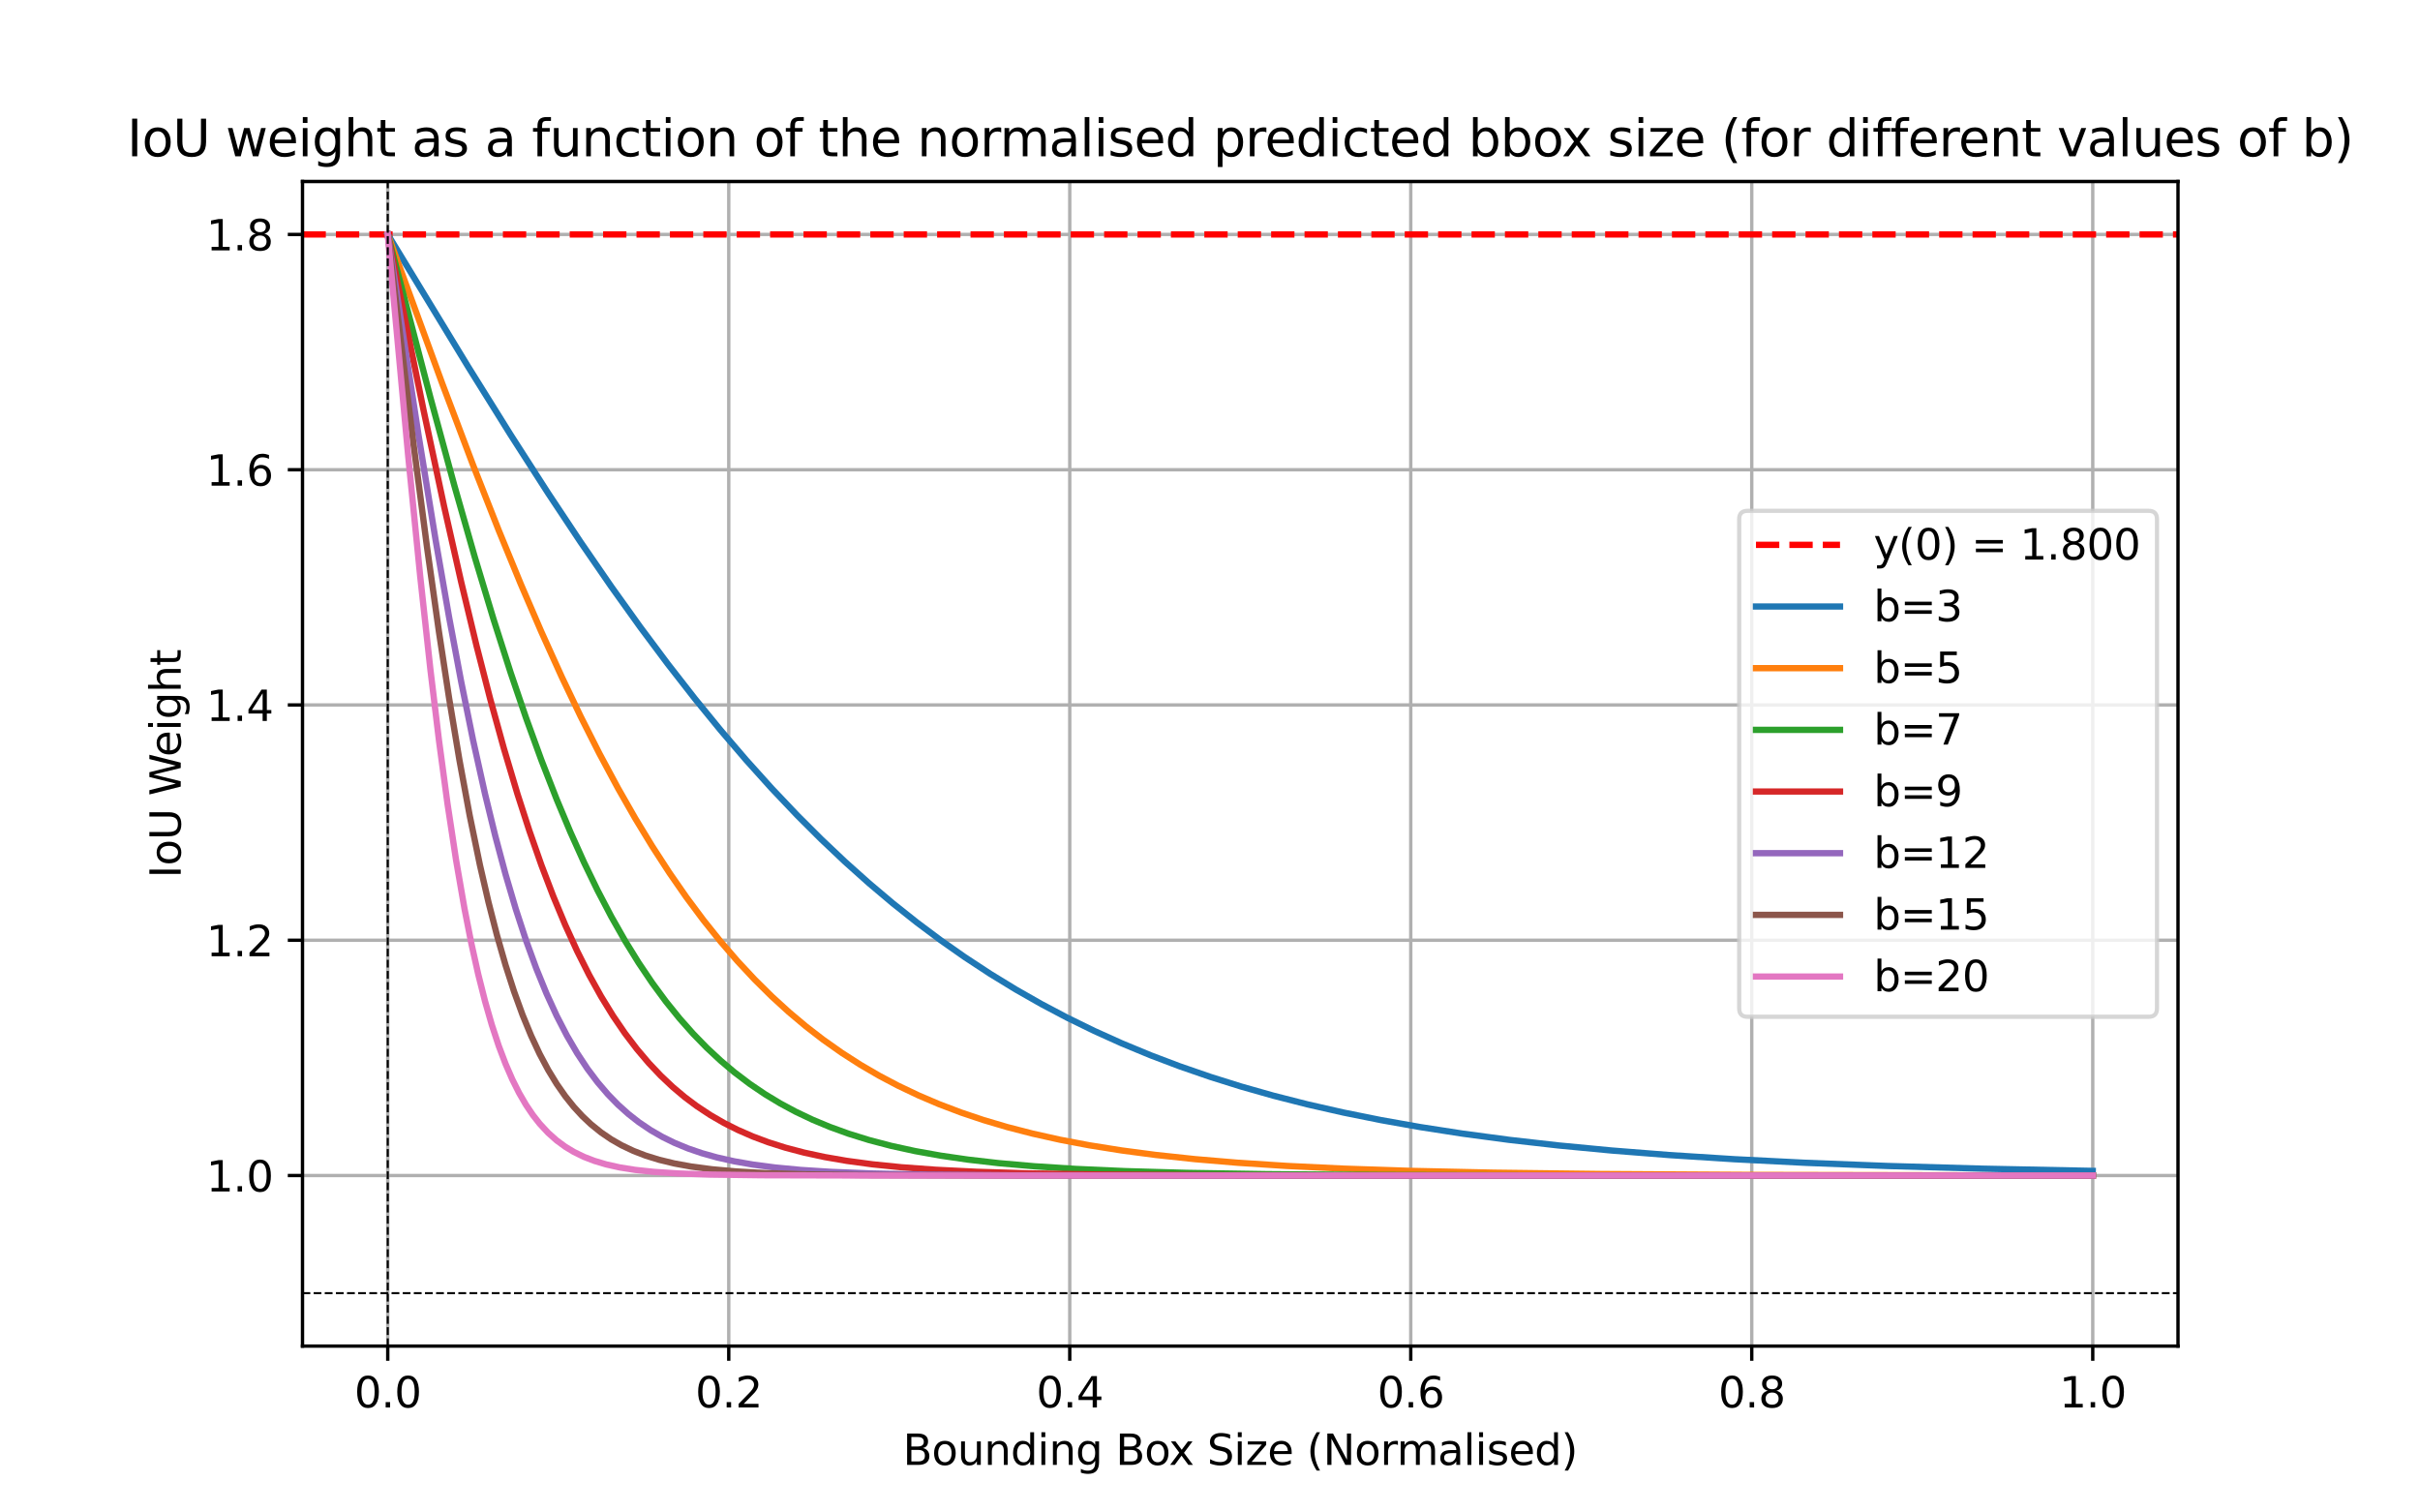 <?xml version="1.0" encoding="utf-8" standalone="no"?>
<!DOCTYPE svg PUBLIC "-//W3C//DTD SVG 1.1//EN"
  "http://www.w3.org/Graphics/SVG/1.1/DTD/svg11.dtd">
<svg xmlns:xlink="http://www.w3.org/1999/xlink" width="576pt" height="360pt" viewBox="0 0 576 360" xmlns="http://www.w3.org/2000/svg" version="1.1">
 <defs>
  <style type="text/css">*{stroke-linejoin: round; stroke-linecap: butt}</style>
 </defs>
 <g id="figure_1">
  <g id="patch_1">
   <path d="M 0 360 
L 576 360 
L 576 0 
L 0 0 
z
" style="fill: #ffffff"/>
  </g>
  <g id="axes_1">
   <g id="patch_2">
    <path d="M 72 320.4 
L 518.4 320.4 
L 518.4 43.2 
L 72 43.2 
z
" style="fill: #ffffff"/>
   </g>
   <g id="matplotlib.axis_1">
    <g id="xtick_1">
     <g id="line2d_1">
      <path d="M 92.291 320.4 
L 92.291 43.2 
" clip-path="url(#pe2ff7d3af3)" style="fill: none; stroke: #b0b0b0; stroke-width: 0.8; stroke-linecap: square"/>
     </g>
     <g id="line2d_2">
      <defs>
       <path id="m0382edce4b" d="M 0 0 
L 0 3.5 
" style="stroke: #000000; stroke-width: 0.8"/>
      </defs>
      <g>
       <use xlink:href="#m0382edce4b" x="92.291" y="320.4" style="stroke: #000000; stroke-width: 0.8"/>
      </g>
     </g>
     <g id="text_1">
      <!-- 0.0 -->
      <g transform="translate(84.339 334.998) scale(0.1 -0.1)">
       <defs>
        <path id="DejaVuSans-30" d="M 2034 4250 
Q 1547 4250 1301 3770 
Q 1056 3291 1056 2328 
Q 1056 1369 1301 889 
Q 1547 409 2034 409 
Q 2525 409 2770 889 
Q 3016 1369 3016 2328 
Q 3016 3291 2770 3770 
Q 2525 4250 2034 4250 
z
M 2034 4750 
Q 2819 4750 3233 4129 
Q 3647 3509 3647 2328 
Q 3647 1150 3233 529 
Q 2819 -91 2034 -91 
Q 1250 -91 836 529 
Q 422 1150 422 2328 
Q 422 3509 836 4129 
Q 1250 4750 2034 4750 
z
" transform="scale(0.016)"/>
        <path id="DejaVuSans-2e" d="M 684 794 
L 1344 794 
L 1344 0 
L 684 0 
L 684 794 
z
" transform="scale(0.016)"/>
       </defs>
       <use xlink:href="#DejaVuSans-30"/>
       <use xlink:href="#DejaVuSans-2e" transform="translate(63.623 0)"/>
       <use xlink:href="#DejaVuSans-30" transform="translate(95.41 0)"/>
      </g>
     </g>
    </g>
    <g id="xtick_2">
     <g id="line2d_3">
      <path d="M 173.455 320.4 
L 173.455 43.2 
" clip-path="url(#pe2ff7d3af3)" style="fill: none; stroke: #b0b0b0; stroke-width: 0.8; stroke-linecap: square"/>
     </g>
     <g id="line2d_4">
      <g>
       <use xlink:href="#m0382edce4b" x="173.455" y="320.4" style="stroke: #000000; stroke-width: 0.8"/>
      </g>
     </g>
     <g id="text_2">
      <!-- 0.2 -->
      <g transform="translate(165.503 334.998) scale(0.1 -0.1)">
       <defs>
        <path id="DejaVuSans-32" d="M 1228 531 
L 3431 531 
L 3431 0 
L 469 0 
L 469 531 
Q 828 903 1448 1529 
Q 2069 2156 2228 2338 
Q 2531 2678 2651 2914 
Q 2772 3150 2772 3378 
Q 2772 3750 2511 3984 
Q 2250 4219 1831 4219 
Q 1534 4219 1204 4116 
Q 875 4013 500 3803 
L 500 4441 
Q 881 4594 1212 4672 
Q 1544 4750 1819 4750 
Q 2544 4750 2975 4387 
Q 3406 4025 3406 3419 
Q 3406 3131 3298 2873 
Q 3191 2616 2906 2266 
Q 2828 2175 2409 1742 
Q 1991 1309 1228 531 
z
" transform="scale(0.016)"/>
       </defs>
       <use xlink:href="#DejaVuSans-30"/>
       <use xlink:href="#DejaVuSans-2e" transform="translate(63.623 0)"/>
       <use xlink:href="#DejaVuSans-32" transform="translate(95.41 0)"/>
      </g>
     </g>
    </g>
    <g id="xtick_3">
     <g id="line2d_5">
      <path d="M 254.618 320.4 
L 254.618 43.2 
" clip-path="url(#pe2ff7d3af3)" style="fill: none; stroke: #b0b0b0; stroke-width: 0.8; stroke-linecap: square"/>
     </g>
     <g id="line2d_6">
      <g>
       <use xlink:href="#m0382edce4b" x="254.618" y="320.4" style="stroke: #000000; stroke-width: 0.8"/>
      </g>
     </g>
     <g id="text_3">
      <!-- 0.4 -->
      <g transform="translate(246.667 334.998) scale(0.1 -0.1)">
       <defs>
        <path id="DejaVuSans-34" d="M 2419 4116 
L 825 1625 
L 2419 1625 
L 2419 4116 
z
M 2253 4666 
L 3047 4666 
L 3047 1625 
L 3713 1625 
L 3713 1100 
L 3047 1100 
L 3047 0 
L 2419 0 
L 2419 1100 
L 313 1100 
L 313 1709 
L 2253 4666 
z
" transform="scale(0.016)"/>
       </defs>
       <use xlink:href="#DejaVuSans-30"/>
       <use xlink:href="#DejaVuSans-2e" transform="translate(63.623 0)"/>
       <use xlink:href="#DejaVuSans-34" transform="translate(95.41 0)"/>
      </g>
     </g>
    </g>
    <g id="xtick_4">
     <g id="line2d_7">
      <path d="M 335.782 320.4 
L 335.782 43.2 
" clip-path="url(#pe2ff7d3af3)" style="fill: none; stroke: #b0b0b0; stroke-width: 0.8; stroke-linecap: square"/>
     </g>
     <g id="line2d_8">
      <g>
       <use xlink:href="#m0382edce4b" x="335.782" y="320.4" style="stroke: #000000; stroke-width: 0.8"/>
      </g>
     </g>
     <g id="text_4">
      <!-- 0.6 -->
      <g transform="translate(327.83 334.998) scale(0.1 -0.1)">
       <defs>
        <path id="DejaVuSans-36" d="M 2113 2584 
Q 1688 2584 1439 2293 
Q 1191 2003 1191 1497 
Q 1191 994 1439 701 
Q 1688 409 2113 409 
Q 2538 409 2786 701 
Q 3034 994 3034 1497 
Q 3034 2003 2786 2293 
Q 2538 2584 2113 2584 
z
M 3366 4563 
L 3366 3988 
Q 3128 4100 2886 4159 
Q 2644 4219 2406 4219 
Q 1781 4219 1451 3797 
Q 1122 3375 1075 2522 
Q 1259 2794 1537 2939 
Q 1816 3084 2150 3084 
Q 2853 3084 3261 2657 
Q 3669 2231 3669 1497 
Q 3669 778 3244 343 
Q 2819 -91 2113 -91 
Q 1303 -91 875 529 
Q 447 1150 447 2328 
Q 447 3434 972 4092 
Q 1497 4750 2381 4750 
Q 2619 4750 2861 4703 
Q 3103 4656 3366 4563 
z
" transform="scale(0.016)"/>
       </defs>
       <use xlink:href="#DejaVuSans-30"/>
       <use xlink:href="#DejaVuSans-2e" transform="translate(63.623 0)"/>
       <use xlink:href="#DejaVuSans-36" transform="translate(95.41 0)"/>
      </g>
     </g>
    </g>
    <g id="xtick_5">
     <g id="line2d_9">
      <path d="M 416.945 320.4 
L 416.945 43.2 
" clip-path="url(#pe2ff7d3af3)" style="fill: none; stroke: #b0b0b0; stroke-width: 0.8; stroke-linecap: square"/>
     </g>
     <g id="line2d_10">
      <g>
       <use xlink:href="#m0382edce4b" x="416.945" y="320.4" style="stroke: #000000; stroke-width: 0.8"/>
      </g>
     </g>
     <g id="text_5">
      <!-- 0.8 -->
      <g transform="translate(408.994 334.998) scale(0.1 -0.1)">
       <defs>
        <path id="DejaVuSans-38" d="M 2034 2216 
Q 1584 2216 1326 1975 
Q 1069 1734 1069 1313 
Q 1069 891 1326 650 
Q 1584 409 2034 409 
Q 2484 409 2743 651 
Q 3003 894 3003 1313 
Q 3003 1734 2745 1975 
Q 2488 2216 2034 2216 
z
M 1403 2484 
Q 997 2584 770 2862 
Q 544 3141 544 3541 
Q 544 4100 942 4425 
Q 1341 4750 2034 4750 
Q 2731 4750 3128 4425 
Q 3525 4100 3525 3541 
Q 3525 3141 3298 2862 
Q 3072 2584 2669 2484 
Q 3125 2378 3379 2068 
Q 3634 1759 3634 1313 
Q 3634 634 3220 271 
Q 2806 -91 2034 -91 
Q 1263 -91 848 271 
Q 434 634 434 1313 
Q 434 1759 690 2068 
Q 947 2378 1403 2484 
z
M 1172 3481 
Q 1172 3119 1398 2916 
Q 1625 2713 2034 2713 
Q 2441 2713 2670 2916 
Q 2900 3119 2900 3481 
Q 2900 3844 2670 4047 
Q 2441 4250 2034 4250 
Q 1625 4250 1398 4047 
Q 1172 3844 1172 3481 
z
" transform="scale(0.016)"/>
       </defs>
       <use xlink:href="#DejaVuSans-30"/>
       <use xlink:href="#DejaVuSans-2e" transform="translate(63.623 0)"/>
       <use xlink:href="#DejaVuSans-38" transform="translate(95.41 0)"/>
      </g>
     </g>
    </g>
    <g id="xtick_6">
     <g id="line2d_11">
      <path d="M 498.109 320.4 
L 498.109 43.2 
" clip-path="url(#pe2ff7d3af3)" style="fill: none; stroke: #b0b0b0; stroke-width: 0.8; stroke-linecap: square"/>
     </g>
     <g id="line2d_12">
      <g>
       <use xlink:href="#m0382edce4b" x="498.109" y="320.4" style="stroke: #000000; stroke-width: 0.8"/>
      </g>
     </g>
     <g id="text_6">
      <!-- 1.0 -->
      <g transform="translate(490.158 334.998) scale(0.1 -0.1)">
       <defs>
        <path id="DejaVuSans-31" d="M 794 531 
L 1825 531 
L 1825 4091 
L 703 3866 
L 703 4441 
L 1819 4666 
L 2450 4666 
L 2450 531 
L 3481 531 
L 3481 0 
L 794 0 
L 794 531 
z
" transform="scale(0.016)"/>
       </defs>
       <use xlink:href="#DejaVuSans-31"/>
       <use xlink:href="#DejaVuSans-2e" transform="translate(63.623 0)"/>
       <use xlink:href="#DejaVuSans-30" transform="translate(95.41 0)"/>
      </g>
     </g>
    </g>
    <g id="text_7">
     <!-- Bounding Box Size (Normalised) -->
     <g transform="translate(214.905 348.677) scale(0.1 -0.1)">
      <defs>
       <path id="DejaVuSans-42" d="M 1259 2228 
L 1259 519 
L 2272 519 
Q 2781 519 3026 730 
Q 3272 941 3272 1375 
Q 3272 1813 3026 2020 
Q 2781 2228 2272 2228 
L 1259 2228 
z
M 1259 4147 
L 1259 2741 
L 2194 2741 
Q 2656 2741 2882 2914 
Q 3109 3088 3109 3444 
Q 3109 3797 2882 3972 
Q 2656 4147 2194 4147 
L 1259 4147 
z
M 628 4666 
L 2241 4666 
Q 2963 4666 3353 4366 
Q 3744 4066 3744 3513 
Q 3744 3084 3544 2831 
Q 3344 2578 2956 2516 
Q 3422 2416 3680 2098 
Q 3938 1781 3938 1306 
Q 3938 681 3513 340 
Q 3088 0 2303 0 
L 628 0 
L 628 4666 
z
" transform="scale(0.016)"/>
       <path id="DejaVuSans-6f" d="M 1959 3097 
Q 1497 3097 1228 2736 
Q 959 2375 959 1747 
Q 959 1119 1226 758 
Q 1494 397 1959 397 
Q 2419 397 2687 759 
Q 2956 1122 2956 1747 
Q 2956 2369 2687 2733 
Q 2419 3097 1959 3097 
z
M 1959 3584 
Q 2709 3584 3137 3096 
Q 3566 2609 3566 1747 
Q 3566 888 3137 398 
Q 2709 -91 1959 -91 
Q 1206 -91 779 398 
Q 353 888 353 1747 
Q 353 2609 779 3096 
Q 1206 3584 1959 3584 
z
" transform="scale(0.016)"/>
       <path id="DejaVuSans-75" d="M 544 1381 
L 544 3500 
L 1119 3500 
L 1119 1403 
Q 1119 906 1312 657 
Q 1506 409 1894 409 
Q 2359 409 2629 706 
Q 2900 1003 2900 1516 
L 2900 3500 
L 3475 3500 
L 3475 0 
L 2900 0 
L 2900 538 
Q 2691 219 2414 64 
Q 2138 -91 1772 -91 
Q 1169 -91 856 284 
Q 544 659 544 1381 
z
M 1991 3584 
L 1991 3584 
z
" transform="scale(0.016)"/>
       <path id="DejaVuSans-6e" d="M 3513 2113 
L 3513 0 
L 2938 0 
L 2938 2094 
Q 2938 2591 2744 2837 
Q 2550 3084 2163 3084 
Q 1697 3084 1428 2787 
Q 1159 2491 1159 1978 
L 1159 0 
L 581 0 
L 581 3500 
L 1159 3500 
L 1159 2956 
Q 1366 3272 1645 3428 
Q 1925 3584 2291 3584 
Q 2894 3584 3203 3211 
Q 3513 2838 3513 2113 
z
" transform="scale(0.016)"/>
       <path id="DejaVuSans-64" d="M 2906 2969 
L 2906 4863 
L 3481 4863 
L 3481 0 
L 2906 0 
L 2906 525 
Q 2725 213 2448 61 
Q 2172 -91 1784 -91 
Q 1150 -91 751 415 
Q 353 922 353 1747 
Q 353 2572 751 3078 
Q 1150 3584 1784 3584 
Q 2172 3584 2448 3432 
Q 2725 3281 2906 2969 
z
M 947 1747 
Q 947 1113 1208 752 
Q 1469 391 1925 391 
Q 2381 391 2643 752 
Q 2906 1113 2906 1747 
Q 2906 2381 2643 2742 
Q 2381 3103 1925 3103 
Q 1469 3103 1208 2742 
Q 947 2381 947 1747 
z
" transform="scale(0.016)"/>
       <path id="DejaVuSans-69" d="M 603 3500 
L 1178 3500 
L 1178 0 
L 603 0 
L 603 3500 
z
M 603 4863 
L 1178 4863 
L 1178 4134 
L 603 4134 
L 603 4863 
z
" transform="scale(0.016)"/>
       <path id="DejaVuSans-67" d="M 2906 1791 
Q 2906 2416 2648 2759 
Q 2391 3103 1925 3103 
Q 1463 3103 1205 2759 
Q 947 2416 947 1791 
Q 947 1169 1205 825 
Q 1463 481 1925 481 
Q 2391 481 2648 825 
Q 2906 1169 2906 1791 
z
M 3481 434 
Q 3481 -459 3084 -895 
Q 2688 -1331 1869 -1331 
Q 1566 -1331 1297 -1286 
Q 1028 -1241 775 -1147 
L 775 -588 
Q 1028 -725 1275 -790 
Q 1522 -856 1778 -856 
Q 2344 -856 2625 -561 
Q 2906 -266 2906 331 
L 2906 616 
Q 2728 306 2450 153 
Q 2172 0 1784 0 
Q 1141 0 747 490 
Q 353 981 353 1791 
Q 353 2603 747 3093 
Q 1141 3584 1784 3584 
Q 2172 3584 2450 3431 
Q 2728 3278 2906 2969 
L 2906 3500 
L 3481 3500 
L 3481 434 
z
" transform="scale(0.016)"/>
       <path id="DejaVuSans-20" transform="scale(0.016)"/>
       <path id="DejaVuSans-78" d="M 3513 3500 
L 2247 1797 
L 3578 0 
L 2900 0 
L 1881 1375 
L 863 0 
L 184 0 
L 1544 1831 
L 300 3500 
L 978 3500 
L 1906 2253 
L 2834 3500 
L 3513 3500 
z
" transform="scale(0.016)"/>
       <path id="DejaVuSans-53" d="M 3425 4513 
L 3425 3897 
Q 3066 4069 2747 4153 
Q 2428 4238 2131 4238 
Q 1616 4238 1336 4038 
Q 1056 3838 1056 3469 
Q 1056 3159 1242 3001 
Q 1428 2844 1947 2747 
L 2328 2669 
Q 3034 2534 3370 2195 
Q 3706 1856 3706 1288 
Q 3706 609 3251 259 
Q 2797 -91 1919 -91 
Q 1588 -91 1214 -16 
Q 841 59 441 206 
L 441 856 
Q 825 641 1194 531 
Q 1563 422 1919 422 
Q 2459 422 2753 634 
Q 3047 847 3047 1241 
Q 3047 1584 2836 1778 
Q 2625 1972 2144 2069 
L 1759 2144 
Q 1053 2284 737 2584 
Q 422 2884 422 3419 
Q 422 4038 858 4394 
Q 1294 4750 2059 4750 
Q 2388 4750 2728 4690 
Q 3069 4631 3425 4513 
z
" transform="scale(0.016)"/>
       <path id="DejaVuSans-7a" d="M 353 3500 
L 3084 3500 
L 3084 2975 
L 922 459 
L 3084 459 
L 3084 0 
L 275 0 
L 275 525 
L 2438 3041 
L 353 3041 
L 353 3500 
z
" transform="scale(0.016)"/>
       <path id="DejaVuSans-65" d="M 3597 1894 
L 3597 1613 
L 953 1613 
Q 991 1019 1311 708 
Q 1631 397 2203 397 
Q 2534 397 2845 478 
Q 3156 559 3463 722 
L 3463 178 
Q 3153 47 2828 -22 
Q 2503 -91 2169 -91 
Q 1331 -91 842 396 
Q 353 884 353 1716 
Q 353 2575 817 3079 
Q 1281 3584 2069 3584 
Q 2775 3584 3186 3129 
Q 3597 2675 3597 1894 
z
M 3022 2063 
Q 3016 2534 2758 2815 
Q 2500 3097 2075 3097 
Q 1594 3097 1305 2825 
Q 1016 2553 972 2059 
L 3022 2063 
z
" transform="scale(0.016)"/>
       <path id="DejaVuSans-28" d="M 1984 4856 
Q 1566 4138 1362 3434 
Q 1159 2731 1159 2009 
Q 1159 1288 1364 580 
Q 1569 -128 1984 -844 
L 1484 -844 
Q 1016 -109 783 600 
Q 550 1309 550 2009 
Q 550 2706 781 3412 
Q 1013 4119 1484 4856 
L 1984 4856 
z
" transform="scale(0.016)"/>
       <path id="DejaVuSans-4e" d="M 628 4666 
L 1478 4666 
L 3547 763 
L 3547 4666 
L 4159 4666 
L 4159 0 
L 3309 0 
L 1241 3903 
L 1241 0 
L 628 0 
L 628 4666 
z
" transform="scale(0.016)"/>
       <path id="DejaVuSans-72" d="M 2631 2963 
Q 2534 3019 2420 3045 
Q 2306 3072 2169 3072 
Q 1681 3072 1420 2755 
Q 1159 2438 1159 1844 
L 1159 0 
L 581 0 
L 581 3500 
L 1159 3500 
L 1159 2956 
Q 1341 3275 1631 3429 
Q 1922 3584 2338 3584 
Q 2397 3584 2469 3576 
Q 2541 3569 2628 3553 
L 2631 2963 
z
" transform="scale(0.016)"/>
       <path id="DejaVuSans-6d" d="M 3328 2828 
Q 3544 3216 3844 3400 
Q 4144 3584 4550 3584 
Q 5097 3584 5394 3201 
Q 5691 2819 5691 2113 
L 5691 0 
L 5113 0 
L 5113 2094 
Q 5113 2597 4934 2840 
Q 4756 3084 4391 3084 
Q 3944 3084 3684 2787 
Q 3425 2491 3425 1978 
L 3425 0 
L 2847 0 
L 2847 2094 
Q 2847 2600 2669 2842 
Q 2491 3084 2119 3084 
Q 1678 3084 1418 2786 
Q 1159 2488 1159 1978 
L 1159 0 
L 581 0 
L 581 3500 
L 1159 3500 
L 1159 2956 
Q 1356 3278 1631 3431 
Q 1906 3584 2284 3584 
Q 2666 3584 2933 3390 
Q 3200 3197 3328 2828 
z
" transform="scale(0.016)"/>
       <path id="DejaVuSans-61" d="M 2194 1759 
Q 1497 1759 1228 1600 
Q 959 1441 959 1056 
Q 959 750 1161 570 
Q 1363 391 1709 391 
Q 2188 391 2477 730 
Q 2766 1069 2766 1631 
L 2766 1759 
L 2194 1759 
z
M 3341 1997 
L 3341 0 
L 2766 0 
L 2766 531 
Q 2569 213 2275 61 
Q 1981 -91 1556 -91 
Q 1019 -91 701 211 
Q 384 513 384 1019 
Q 384 1609 779 1909 
Q 1175 2209 1959 2209 
L 2766 2209 
L 2766 2266 
Q 2766 2663 2505 2880 
Q 2244 3097 1772 3097 
Q 1472 3097 1187 3025 
Q 903 2953 641 2809 
L 641 3341 
Q 956 3463 1253 3523 
Q 1550 3584 1831 3584 
Q 2591 3584 2966 3190 
Q 3341 2797 3341 1997 
z
" transform="scale(0.016)"/>
       <path id="DejaVuSans-6c" d="M 603 4863 
L 1178 4863 
L 1178 0 
L 603 0 
L 603 4863 
z
" transform="scale(0.016)"/>
       <path id="DejaVuSans-73" d="M 2834 3397 
L 2834 2853 
Q 2591 2978 2328 3040 
Q 2066 3103 1784 3103 
Q 1356 3103 1142 2972 
Q 928 2841 928 2578 
Q 928 2378 1081 2264 
Q 1234 2150 1697 2047 
L 1894 2003 
Q 2506 1872 2764 1633 
Q 3022 1394 3022 966 
Q 3022 478 2636 193 
Q 2250 -91 1575 -91 
Q 1294 -91 989 -36 
Q 684 19 347 128 
L 347 722 
Q 666 556 975 473 
Q 1284 391 1588 391 
Q 1994 391 2212 530 
Q 2431 669 2431 922 
Q 2431 1156 2273 1281 
Q 2116 1406 1581 1522 
L 1381 1569 
Q 847 1681 609 1914 
Q 372 2147 372 2553 
Q 372 3047 722 3315 
Q 1072 3584 1716 3584 
Q 2034 3584 2315 3537 
Q 2597 3491 2834 3397 
z
" transform="scale(0.016)"/>
       <path id="DejaVuSans-29" d="M 513 4856 
L 1013 4856 
Q 1481 4119 1714 3412 
Q 1947 2706 1947 2009 
Q 1947 1309 1714 600 
Q 1481 -109 1013 -844 
L 513 -844 
Q 928 -128 1133 580 
Q 1338 1288 1338 2009 
Q 1338 2731 1133 3434 
Q 928 4138 513 4856 
z
" transform="scale(0.016)"/>
      </defs>
      <use xlink:href="#DejaVuSans-42"/>
      <use xlink:href="#DejaVuSans-6f" transform="translate(68.604 0)"/>
      <use xlink:href="#DejaVuSans-75" transform="translate(129.785 0)"/>
      <use xlink:href="#DejaVuSans-6e" transform="translate(193.164 0)"/>
      <use xlink:href="#DejaVuSans-64" transform="translate(256.543 0)"/>
      <use xlink:href="#DejaVuSans-69" transform="translate(320.02 0)"/>
      <use xlink:href="#DejaVuSans-6e" transform="translate(347.803 0)"/>
      <use xlink:href="#DejaVuSans-67" transform="translate(411.182 0)"/>
      <use xlink:href="#DejaVuSans-20" transform="translate(474.658 0)"/>
      <use xlink:href="#DejaVuSans-42" transform="translate(506.445 0)"/>
      <use xlink:href="#DejaVuSans-6f" transform="translate(575.049 0)"/>
      <use xlink:href="#DejaVuSans-78" transform="translate(633.105 0)"/>
      <use xlink:href="#DejaVuSans-20" transform="translate(692.285 0)"/>
      <use xlink:href="#DejaVuSans-53" transform="translate(724.072 0)"/>
      <use xlink:href="#DejaVuSans-69" transform="translate(787.549 0)"/>
      <use xlink:href="#DejaVuSans-7a" transform="translate(815.332 0)"/>
      <use xlink:href="#DejaVuSans-65" transform="translate(867.822 0)"/>
      <use xlink:href="#DejaVuSans-20" transform="translate(929.346 0)"/>
      <use xlink:href="#DejaVuSans-28" transform="translate(961.133 0)"/>
      <use xlink:href="#DejaVuSans-4e" transform="translate(1000.146 0)"/>
      <use xlink:href="#DejaVuSans-6f" transform="translate(1074.951 0)"/>
      <use xlink:href="#DejaVuSans-72" transform="translate(1136.133 0)"/>
      <use xlink:href="#DejaVuSans-6d" transform="translate(1175.496 0)"/>
      <use xlink:href="#DejaVuSans-61" transform="translate(1272.908 0)"/>
      <use xlink:href="#DejaVuSans-6c" transform="translate(1334.188 0)"/>
      <use xlink:href="#DejaVuSans-69" transform="translate(1361.971 0)"/>
      <use xlink:href="#DejaVuSans-73" transform="translate(1389.754 0)"/>
      <use xlink:href="#DejaVuSans-65" transform="translate(1441.854 0)"/>
      <use xlink:href="#DejaVuSans-64" transform="translate(1503.377 0)"/>
      <use xlink:href="#DejaVuSans-29" transform="translate(1566.854 0)"/>
     </g>
    </g>
   </g>
   <g id="matplotlib.axis_2">
    <g id="ytick_1">
     <g id="line2d_13">
      <path d="M 72 279.8 
L 518.4 279.8 
" clip-path="url(#pe2ff7d3af3)" style="fill: none; stroke: #b0b0b0; stroke-width: 0.8; stroke-linecap: square"/>
     </g>
     <g id="line2d_14">
      <defs>
       <path id="md18aa475a8" d="M 0 0 
L -3.5 0 
" style="stroke: #000000; stroke-width: 0.8"/>
      </defs>
      <g>
       <use xlink:href="#md18aa475a8" x="72" y="279.8" style="stroke: #000000; stroke-width: 0.8"/>
      </g>
     </g>
     <g id="text_8">
      <!-- 1.0 -->
      <g transform="translate(49.097 283.599) scale(0.1 -0.1)">
       <use xlink:href="#DejaVuSans-31"/>
       <use xlink:href="#DejaVuSans-2e" transform="translate(63.623 0)"/>
       <use xlink:href="#DejaVuSans-30" transform="translate(95.41 0)"/>
      </g>
     </g>
    </g>
    <g id="ytick_2">
     <g id="line2d_15">
      <path d="M 72 223.8 
L 518.4 223.8 
" clip-path="url(#pe2ff7d3af3)" style="fill: none; stroke: #b0b0b0; stroke-width: 0.8; stroke-linecap: square"/>
     </g>
     <g id="line2d_16">
      <g>
       <use xlink:href="#md18aa475a8" x="72" y="223.8" style="stroke: #000000; stroke-width: 0.8"/>
      </g>
     </g>
     <g id="text_9">
      <!-- 1.2 -->
      <g transform="translate(49.097 227.599) scale(0.1 -0.1)">
       <use xlink:href="#DejaVuSans-31"/>
       <use xlink:href="#DejaVuSans-2e" transform="translate(63.623 0)"/>
       <use xlink:href="#DejaVuSans-32" transform="translate(95.41 0)"/>
      </g>
     </g>
    </g>
    <g id="ytick_3">
     <g id="line2d_17">
      <path d="M 72 167.8 
L 518.4 167.8 
" clip-path="url(#pe2ff7d3af3)" style="fill: none; stroke: #b0b0b0; stroke-width: 0.8; stroke-linecap: square"/>
     </g>
     <g id="line2d_18">
      <g>
       <use xlink:href="#md18aa475a8" x="72" y="167.8" style="stroke: #000000; stroke-width: 0.8"/>
      </g>
     </g>
     <g id="text_10">
      <!-- 1.4 -->
      <g transform="translate(49.097 171.599) scale(0.1 -0.1)">
       <use xlink:href="#DejaVuSans-31"/>
       <use xlink:href="#DejaVuSans-2e" transform="translate(63.623 0)"/>
       <use xlink:href="#DejaVuSans-34" transform="translate(95.41 0)"/>
      </g>
     </g>
    </g>
    <g id="ytick_4">
     <g id="line2d_19">
      <path d="M 72 111.8 
L 518.4 111.8 
" clip-path="url(#pe2ff7d3af3)" style="fill: none; stroke: #b0b0b0; stroke-width: 0.8; stroke-linecap: square"/>
     </g>
     <g id="line2d_20">
      <g>
       <use xlink:href="#md18aa475a8" x="72" y="111.8" style="stroke: #000000; stroke-width: 0.8"/>
      </g>
     </g>
     <g id="text_11">
      <!-- 1.6 -->
      <g transform="translate(49.097 115.599) scale(0.1 -0.1)">
       <use xlink:href="#DejaVuSans-31"/>
       <use xlink:href="#DejaVuSans-2e" transform="translate(63.623 0)"/>
       <use xlink:href="#DejaVuSans-36" transform="translate(95.41 0)"/>
      </g>
     </g>
    </g>
    <g id="ytick_5">
     <g id="line2d_21">
      <path d="M 72 55.8 
L 518.4 55.8 
" clip-path="url(#pe2ff7d3af3)" style="fill: none; stroke: #b0b0b0; stroke-width: 0.8; stroke-linecap: square"/>
     </g>
     <g id="line2d_22">
      <g>
       <use xlink:href="#md18aa475a8" x="72" y="55.8" style="stroke: #000000; stroke-width: 0.8"/>
      </g>
     </g>
     <g id="text_12">
      <!-- 1.8 -->
      <g transform="translate(49.097 59.599) scale(0.1 -0.1)">
       <use xlink:href="#DejaVuSans-31"/>
       <use xlink:href="#DejaVuSans-2e" transform="translate(63.623 0)"/>
       <use xlink:href="#DejaVuSans-38" transform="translate(95.41 0)"/>
      </g>
     </g>
    </g>
    <g id="text_13">
     <!-- IoU Weight -->
     <g transform="translate(43.017 209.002) rotate(-90) scale(0.1 -0.1)">
      <defs>
       <path id="DejaVuSans-49" d="M 628 4666 
L 1259 4666 
L 1259 0 
L 628 0 
L 628 4666 
z
" transform="scale(0.016)"/>
       <path id="DejaVuSans-55" d="M 556 4666 
L 1191 4666 
L 1191 1831 
Q 1191 1081 1462 751 
Q 1734 422 2344 422 
Q 2950 422 3222 751 
Q 3494 1081 3494 1831 
L 3494 4666 
L 4128 4666 
L 4128 1753 
Q 4128 841 3676 375 
Q 3225 -91 2344 -91 
Q 1459 -91 1007 375 
Q 556 841 556 1753 
L 556 4666 
z
" transform="scale(0.016)"/>
       <path id="DejaVuSans-57" d="M 213 4666 
L 850 4666 
L 1831 722 
L 2809 4666 
L 3519 4666 
L 4500 722 
L 5478 4666 
L 6119 4666 
L 4947 0 
L 4153 0 
L 3169 4050 
L 2175 0 
L 1381 0 
L 213 4666 
z
" transform="scale(0.016)"/>
       <path id="DejaVuSans-68" d="M 3513 2113 
L 3513 0 
L 2938 0 
L 2938 2094 
Q 2938 2591 2744 2837 
Q 2550 3084 2163 3084 
Q 1697 3084 1428 2787 
Q 1159 2491 1159 1978 
L 1159 0 
L 581 0 
L 581 4863 
L 1159 4863 
L 1159 2956 
Q 1366 3272 1645 3428 
Q 1925 3584 2291 3584 
Q 2894 3584 3203 3211 
Q 3513 2838 3513 2113 
z
" transform="scale(0.016)"/>
       <path id="DejaVuSans-74" d="M 1172 4494 
L 1172 3500 
L 2356 3500 
L 2356 3053 
L 1172 3053 
L 1172 1153 
Q 1172 725 1289 603 
Q 1406 481 1766 481 
L 2356 481 
L 2356 0 
L 1766 0 
Q 1100 0 847 248 
Q 594 497 594 1153 
L 594 3053 
L 172 3053 
L 172 3500 
L 594 3500 
L 594 4494 
L 1172 4494 
z
" transform="scale(0.016)"/>
      </defs>
      <use xlink:href="#DejaVuSans-49"/>
      <use xlink:href="#DejaVuSans-6f" transform="translate(29.492 0)"/>
      <use xlink:href="#DejaVuSans-55" transform="translate(90.674 0)"/>
      <use xlink:href="#DejaVuSans-20" transform="translate(163.867 0)"/>
      <use xlink:href="#DejaVuSans-57" transform="translate(195.654 0)"/>
      <use xlink:href="#DejaVuSans-65" transform="translate(288.656 0)"/>
      <use xlink:href="#DejaVuSans-69" transform="translate(350.18 0)"/>
      <use xlink:href="#DejaVuSans-67" transform="translate(377.963 0)"/>
      <use xlink:href="#DejaVuSans-68" transform="translate(441.439 0)"/>
      <use xlink:href="#DejaVuSans-74" transform="translate(504.818 0)"/>
     </g>
    </g>
   </g>
   <g id="line2d_23">
    <path d="M 72 55.8 
L 518.4 55.8 
" clip-path="url(#pe2ff7d3af3)" style="fill: none; stroke-dasharray: 5.55,2.4; stroke-dashoffset: 0; stroke: #ff0000; stroke-width: 1.5"/>
   </g>
   <g id="line2d_24">
    <path d="M 92.291 55.8 
L 111.383 87.207 
L 121.539 103.492 
L 130.476 117.404 
L 138.194 129.023 
L 145.506 139.639 
L 152.412 149.28 
L 158.912 157.987 
L 165.411 166.321 
L 171.505 173.784 
L 177.598 180.901 
L 183.691 187.669 
L 189.785 194.088 
L 195.472 199.765 
L 201.159 205.144 
L 206.846 210.23 
L 212.533 215.029 
L 218.22 219.55 
L 223.908 223.802 
L 229.595 227.794 
L 235.688 231.794 
L 241.781 235.521 
L 247.875 238.988 
L 253.968 242.209 
L 260.468 245.389 
L 266.967 248.32 
L 273.873 251.18 
L 280.779 253.797 
L 288.091 256.322 
L 295.403 258.614 
L 303.121 260.802 
L 311.246 262.871 
L 319.777 264.81 
L 328.714 266.611 
L 338.057 268.268 
L 348.212 269.84 
L 359.18 271.303 
L 370.961 272.64 
L 383.554 273.84 
L 397.365 274.929 
L 412.802 275.914 
L 429.863 276.775 
L 449.362 277.529 
L 471.705 278.165 
L 498.109 278.692 
L 498.109 278.692 
" clip-path="url(#pe2ff7d3af3)" style="fill: none; stroke: #1f77b4; stroke-width: 1.5; stroke-linecap: square"/>
   </g>
   <g id="line2d_25">
    <path d="M 92.291 55.8 
L 105.29 91.372 
L 112.602 110.714 
L 118.695 126.206 
L 123.976 139.06 
L 128.851 150.388 
L 133.726 161.157 
L 138.194 170.509 
L 142.663 179.349 
L 147.131 187.669 
L 151.193 194.779 
L 155.256 201.462 
L 159.318 207.723 
L 163.38 213.574 
L 167.442 219.026 
L 171.505 224.095 
L 175.567 228.797 
L 179.629 233.15 
L 183.691 237.17 
L 187.754 240.878 
L 191.816 244.292 
L 195.878 247.43 
L 200.347 250.585 
L 204.815 253.452 
L 209.284 256.053 
L 213.752 258.411 
L 218.627 260.729 
L 223.501 262.806 
L 228.782 264.81 
L 234.063 266.585 
L 239.75 268.268 
L 245.844 269.84 
L 252.343 271.286 
L 259.249 272.597 
L 266.967 273.828 
L 275.092 274.9 
L 284.435 275.899 
L 294.591 276.757 
L 306.371 277.519 
L 319.777 278.159 
L 335.619 278.688 
L 355.524 279.118 
L 381.116 279.437 
L 417.677 279.652 
L 480.235 279.768 
L 498.109 279.78 
L 498.109 279.78 
" clip-path="url(#pe2ff7d3af3)" style="fill: none; stroke: #ff7f0e; stroke-width: 1.5; stroke-linecap: square"/>
   </g>
   <g id="line2d_26">
    <path d="M 92.291 55.8 
L 102.447 94.643 
L 108.134 115.534 
L 113.008 132.606 
L 117.477 147.421 
L 121.539 160.106 
L 125.195 170.84 
L 128.851 180.901 
L 132.507 190.278 
L 135.757 198.04 
L 139.007 205.268 
L 142.257 211.976 
L 145.506 218.18 
L 148.756 223.9 
L 152.006 229.158 
L 155.256 233.98 
L 158.505 238.39 
L 161.755 242.415 
L 165.005 246.082 
L 168.255 249.415 
L 171.505 252.441 
L 174.754 255.183 
L 178.41 257.958 
L 182.067 260.434 
L 185.723 262.641 
L 189.379 264.605 
L 193.441 266.533 
L 197.503 268.223 
L 201.971 269.84 
L 206.846 271.353 
L 212.127 272.738 
L 217.814 273.98 
L 223.908 275.071 
L 230.407 276.013 
L 237.719 276.852 
L 246.25 277.6 
L 255.999 278.226 
L 267.78 278.75 
L 282.404 279.166 
L 301.496 279.471 
L 329.12 279.673 
L 378.273 279.777 
L 498.109 279.8 
L 498.109 279.8 
" clip-path="url(#pe2ff7d3af3)" style="fill: none; stroke: #2ca02c; stroke-width: 1.5; stroke-linecap: square"/>
   </g>
   <g id="line2d_27">
    <path d="M 92.291 55.8 
L 100.822 97.68 
L 105.696 120.5 
L 109.759 138.48 
L 113.415 153.679 
L 116.664 166.321 
L 119.914 178.096 
L 123.164 188.981 
L 126.008 197.772 
L 128.851 205.888 
L 131.695 213.347 
L 134.538 220.174 
L 137.382 226.397 
L 140.225 232.051 
L 143.069 237.17 
L 145.913 241.793 
L 148.756 245.957 
L 151.6 249.698 
L 154.443 253.052 
L 157.287 256.053 
L 160.13 258.735 
L 162.974 261.127 
L 165.818 263.258 
L 169.067 265.407 
L 172.317 267.285 
L 175.567 268.924 
L 179.223 270.519 
L 182.879 271.884 
L 186.941 273.169 
L 191.41 274.347 
L 196.284 275.397 
L 201.565 276.309 
L 207.659 277.131 
L 214.564 277.832 
L 222.689 278.426 
L 232.438 278.907 
L 244.625 279.28 
L 261.28 279.551 
L 286.872 279.72 
L 338.869 279.792 
L 498.109 279.8 
L 498.109 279.8 
" clip-path="url(#pe2ff7d3af3)" style="fill: none; stroke: #d62728; stroke-width: 1.5; stroke-linecap: square"/>
   </g>
   <g id="line2d_28">
    <path d="M 92.291 55.8 
L 99.603 103.492 
L 103.665 128.421 
L 106.915 147.047 
L 109.759 162.202 
L 112.602 176.195 
L 115.446 188.981 
L 117.883 198.972 
L 120.32 208.086 
L 122.758 216.349 
L 125.195 223.802 
L 127.632 230.491 
L 130.07 236.47 
L 132.507 241.793 
L 134.944 246.516 
L 137.382 250.694 
L 139.819 254.379 
L 142.257 257.623 
L 144.694 260.471 
L 147.131 262.968 
L 149.569 265.154 
L 152.006 267.064 
L 154.849 268.988 
L 157.693 270.627 
L 160.537 272.022 
L 163.786 273.363 
L 167.036 274.475 
L 170.692 275.5 
L 174.754 276.412 
L 179.223 277.194 
L 184.504 277.89 
L 190.597 278.466 
L 197.909 278.934 
L 207.252 279.301 
L 220.252 279.569 
L 240.157 279.729 
L 282.404 279.794 
L 498.109 279.8 
L 498.109 279.8 
" clip-path="url(#pe2ff7d3af3)" style="fill: none; stroke: #9467bd; stroke-width: 1.5; stroke-linecap: square"/>
   </g>
   <g id="line2d_29">
    <path d="M 92.291 55.8 
L 98.384 105.414 
L 101.634 130.222 
L 104.478 150.388 
L 106.915 166.321 
L 109.352 180.901 
L 111.79 194.088 
L 114.227 205.888 
L 116.258 214.696 
L 118.289 222.614 
L 120.32 229.695 
L 122.352 235.998 
L 124.383 241.584 
L 126.414 246.516 
L 128.445 250.857 
L 130.476 254.666 
L 132.507 257.999 
L 134.538 260.911 
L 136.569 263.448 
L 138.6 265.656 
L 140.632 267.574 
L 143.069 269.544 
L 145.506 271.202 
L 147.944 272.597 
L 150.787 273.945 
L 153.631 275.043 
L 156.881 276.051 
L 160.537 276.933 
L 164.599 277.673 
L 169.474 278.314 
L 175.161 278.823 
L 182.067 279.213 
L 191.41 279.506 
L 205.221 279.694 
L 231.22 279.784 
L 342.931 279.8 
L 498.109 279.8 
L 498.109 279.8 
" clip-path="url(#pe2ff7d3af3)" style="fill: none; stroke: #8c564b; stroke-width: 1.5; stroke-linecap: square"/>
   </g>
   <g id="line2d_30">
    <path d="M 92.291 55.8 
L 97.166 108.602 
L 100.009 137.12 
L 102.447 159.402 
L 104.478 176.195 
L 106.509 191.278 
L 108.54 204.644 
L 110.571 216.349 
L 112.196 224.582 
L 113.821 231.88 
L 115.446 238.315 
L 117.071 243.963 
L 118.695 248.901 
L 120.32 253.202 
L 121.945 256.938 
L 123.57 260.173 
L 125.195 262.968 
L 126.82 265.379 
L 128.445 267.455 
L 130.476 269.644 
L 132.507 271.452 
L 134.538 272.943 
L 136.569 274.172 
L 139.007 275.362 
L 141.444 276.302 
L 144.288 277.152 
L 147.537 277.875 
L 151.193 278.456 
L 155.662 278.934 
L 161.349 279.305 
L 169.067 279.569 
L 181.254 279.73 
L 207.252 279.795 
L 431.488 279.8 
L 498.109 279.8 
L 498.109 279.8 
" clip-path="url(#pe2ff7d3af3)" style="fill: none; stroke: #e377c2; stroke-width: 1.5; stroke-linecap: square"/>
   </g>
   <g id="line2d_31">
    <path d="M 72 307.8 
L 518.4 307.8 
" clip-path="url(#pe2ff7d3af3)" style="fill: none; stroke-dasharray: 1.85,0.8; stroke-dashoffset: 0; stroke: #000000; stroke-width: 0.5"/>
   </g>
   <g id="line2d_32">
    <path d="M 92.291 320.4 
L 92.291 43.2 
" clip-path="url(#pe2ff7d3af3)" style="fill: none; stroke-dasharray: 1.85,0.8; stroke-dashoffset: 0; stroke: #000000; stroke-width: 0.5"/>
   </g>
   <g id="patch_3">
    <path d="M 72 320.4 
L 72 43.2 
" style="fill: none; stroke: #000000; stroke-width: 0.8; stroke-linejoin: miter; stroke-linecap: square"/>
   </g>
   <g id="patch_4">
    <path d="M 518.4 320.4 
L 518.4 43.2 
" style="fill: none; stroke: #000000; stroke-width: 0.8; stroke-linejoin: miter; stroke-linecap: square"/>
   </g>
   <g id="patch_5">
    <path d="M 72 320.4 
L 518.4 320.4 
" style="fill: none; stroke: #000000; stroke-width: 0.8; stroke-linejoin: miter; stroke-linecap: square"/>
   </g>
   <g id="patch_6">
    <path d="M 72 43.2 
L 518.4 43.2 
" style="fill: none; stroke: #000000; stroke-width: 0.8; stroke-linejoin: miter; stroke-linecap: square"/>
   </g>
   <g id="text_14">
    <!-- IoU weight as a function of the normalised predicted bbox size (for different values of b) -->
    <g transform="translate(30.243 37.2) scale(0.12 -0.12)">
     <defs>
      <path id="DejaVuSans-77" d="M 269 3500 
L 844 3500 
L 1563 769 
L 2278 3500 
L 2956 3500 
L 3675 769 
L 4391 3500 
L 4966 3500 
L 4050 0 
L 3372 0 
L 2619 2869 
L 1863 0 
L 1184 0 
L 269 3500 
z
" transform="scale(0.016)"/>
      <path id="DejaVuSans-66" d="M 2375 4863 
L 2375 4384 
L 1825 4384 
Q 1516 4384 1395 4259 
Q 1275 4134 1275 3809 
L 1275 3500 
L 2222 3500 
L 2222 3053 
L 1275 3053 
L 1275 0 
L 697 0 
L 697 3053 
L 147 3053 
L 147 3500 
L 697 3500 
L 697 3744 
Q 697 4328 969 4595 
Q 1241 4863 1831 4863 
L 2375 4863 
z
" transform="scale(0.016)"/>
      <path id="DejaVuSans-63" d="M 3122 3366 
L 3122 2828 
Q 2878 2963 2633 3030 
Q 2388 3097 2138 3097 
Q 1578 3097 1268 2742 
Q 959 2388 959 1747 
Q 959 1106 1268 751 
Q 1578 397 2138 397 
Q 2388 397 2633 464 
Q 2878 531 3122 666 
L 3122 134 
Q 2881 22 2623 -34 
Q 2366 -91 2075 -91 
Q 1284 -91 818 406 
Q 353 903 353 1747 
Q 353 2603 823 3093 
Q 1294 3584 2113 3584 
Q 2378 3584 2631 3529 
Q 2884 3475 3122 3366 
z
" transform="scale(0.016)"/>
      <path id="DejaVuSans-70" d="M 1159 525 
L 1159 -1331 
L 581 -1331 
L 581 3500 
L 1159 3500 
L 1159 2969 
Q 1341 3281 1617 3432 
Q 1894 3584 2278 3584 
Q 2916 3584 3314 3078 
Q 3713 2572 3713 1747 
Q 3713 922 3314 415 
Q 2916 -91 2278 -91 
Q 1894 -91 1617 61 
Q 1341 213 1159 525 
z
M 3116 1747 
Q 3116 2381 2855 2742 
Q 2594 3103 2138 3103 
Q 1681 3103 1420 2742 
Q 1159 2381 1159 1747 
Q 1159 1113 1420 752 
Q 1681 391 2138 391 
Q 2594 391 2855 752 
Q 3116 1113 3116 1747 
z
" transform="scale(0.016)"/>
      <path id="DejaVuSans-62" d="M 3116 1747 
Q 3116 2381 2855 2742 
Q 2594 3103 2138 3103 
Q 1681 3103 1420 2742 
Q 1159 2381 1159 1747 
Q 1159 1113 1420 752 
Q 1681 391 2138 391 
Q 2594 391 2855 752 
Q 3116 1113 3116 1747 
z
M 1159 2969 
Q 1341 3281 1617 3432 
Q 1894 3584 2278 3584 
Q 2916 3584 3314 3078 
Q 3713 2572 3713 1747 
Q 3713 922 3314 415 
Q 2916 -91 2278 -91 
Q 1894 -91 1617 61 
Q 1341 213 1159 525 
L 1159 0 
L 581 0 
L 581 4863 
L 1159 4863 
L 1159 2969 
z
" transform="scale(0.016)"/>
      <path id="DejaVuSans-76" d="M 191 3500 
L 800 3500 
L 1894 563 
L 2988 3500 
L 3597 3500 
L 2284 0 
L 1503 0 
L 191 3500 
z
" transform="scale(0.016)"/>
     </defs>
     <use xlink:href="#DejaVuSans-49"/>
     <use xlink:href="#DejaVuSans-6f" transform="translate(29.492 0)"/>
     <use xlink:href="#DejaVuSans-55" transform="translate(90.674 0)"/>
     <use xlink:href="#DejaVuSans-20" transform="translate(163.867 0)"/>
     <use xlink:href="#DejaVuSans-77" transform="translate(195.654 0)"/>
     <use xlink:href="#DejaVuSans-65" transform="translate(277.441 0)"/>
     <use xlink:href="#DejaVuSans-69" transform="translate(338.965 0)"/>
     <use xlink:href="#DejaVuSans-67" transform="translate(366.748 0)"/>
     <use xlink:href="#DejaVuSans-68" transform="translate(430.225 0)"/>
     <use xlink:href="#DejaVuSans-74" transform="translate(493.604 0)"/>
     <use xlink:href="#DejaVuSans-20" transform="translate(532.812 0)"/>
     <use xlink:href="#DejaVuSans-61" transform="translate(564.6 0)"/>
     <use xlink:href="#DejaVuSans-73" transform="translate(625.879 0)"/>
     <use xlink:href="#DejaVuSans-20" transform="translate(677.979 0)"/>
     <use xlink:href="#DejaVuSans-61" transform="translate(709.766 0)"/>
     <use xlink:href="#DejaVuSans-20" transform="translate(771.045 0)"/>
     <use xlink:href="#DejaVuSans-66" transform="translate(802.832 0)"/>
     <use xlink:href="#DejaVuSans-75" transform="translate(838.037 0)"/>
     <use xlink:href="#DejaVuSans-6e" transform="translate(901.416 0)"/>
     <use xlink:href="#DejaVuSans-63" transform="translate(964.795 0)"/>
     <use xlink:href="#DejaVuSans-74" transform="translate(1019.775 0)"/>
     <use xlink:href="#DejaVuSans-69" transform="translate(1058.984 0)"/>
     <use xlink:href="#DejaVuSans-6f" transform="translate(1086.768 0)"/>
     <use xlink:href="#DejaVuSans-6e" transform="translate(1147.949 0)"/>
     <use xlink:href="#DejaVuSans-20" transform="translate(1211.328 0)"/>
     <use xlink:href="#DejaVuSans-6f" transform="translate(1243.115 0)"/>
     <use xlink:href="#DejaVuSans-66" transform="translate(1304.297 0)"/>
     <use xlink:href="#DejaVuSans-20" transform="translate(1339.502 0)"/>
     <use xlink:href="#DejaVuSans-74" transform="translate(1371.289 0)"/>
     <use xlink:href="#DejaVuSans-68" transform="translate(1410.498 0)"/>
     <use xlink:href="#DejaVuSans-65" transform="translate(1473.877 0)"/>
     <use xlink:href="#DejaVuSans-20" transform="translate(1535.4 0)"/>
     <use xlink:href="#DejaVuSans-6e" transform="translate(1567.188 0)"/>
     <use xlink:href="#DejaVuSans-6f" transform="translate(1630.566 0)"/>
     <use xlink:href="#DejaVuSans-72" transform="translate(1691.748 0)"/>
     <use xlink:href="#DejaVuSans-6d" transform="translate(1731.111 0)"/>
     <use xlink:href="#DejaVuSans-61" transform="translate(1828.523 0)"/>
     <use xlink:href="#DejaVuSans-6c" transform="translate(1889.803 0)"/>
     <use xlink:href="#DejaVuSans-69" transform="translate(1917.586 0)"/>
     <use xlink:href="#DejaVuSans-73" transform="translate(1945.369 0)"/>
     <use xlink:href="#DejaVuSans-65" transform="translate(1997.469 0)"/>
     <use xlink:href="#DejaVuSans-64" transform="translate(2058.992 0)"/>
     <use xlink:href="#DejaVuSans-20" transform="translate(2122.469 0)"/>
     <use xlink:href="#DejaVuSans-70" transform="translate(2154.256 0)"/>
     <use xlink:href="#DejaVuSans-72" transform="translate(2217.732 0)"/>
     <use xlink:href="#DejaVuSans-65" transform="translate(2256.596 0)"/>
     <use xlink:href="#DejaVuSans-64" transform="translate(2318.119 0)"/>
     <use xlink:href="#DejaVuSans-69" transform="translate(2381.596 0)"/>
     <use xlink:href="#DejaVuSans-63" transform="translate(2409.379 0)"/>
     <use xlink:href="#DejaVuSans-74" transform="translate(2464.359 0)"/>
     <use xlink:href="#DejaVuSans-65" transform="translate(2503.568 0)"/>
     <use xlink:href="#DejaVuSans-64" transform="translate(2565.092 0)"/>
     <use xlink:href="#DejaVuSans-20" transform="translate(2628.568 0)"/>
     <use xlink:href="#DejaVuSans-62" transform="translate(2660.355 0)"/>
     <use xlink:href="#DejaVuSans-62" transform="translate(2723.832 0)"/>
     <use xlink:href="#DejaVuSans-6f" transform="translate(2787.309 0)"/>
     <use xlink:href="#DejaVuSans-78" transform="translate(2845.365 0)"/>
     <use xlink:href="#DejaVuSans-20" transform="translate(2904.545 0)"/>
     <use xlink:href="#DejaVuSans-73" transform="translate(2936.332 0)"/>
     <use xlink:href="#DejaVuSans-69" transform="translate(2988.432 0)"/>
     <use xlink:href="#DejaVuSans-7a" transform="translate(3016.215 0)"/>
     <use xlink:href="#DejaVuSans-65" transform="translate(3068.705 0)"/>
     <use xlink:href="#DejaVuSans-20" transform="translate(3130.229 0)"/>
     <use xlink:href="#DejaVuSans-28" transform="translate(3162.016 0)"/>
     <use xlink:href="#DejaVuSans-66" transform="translate(3201.029 0)"/>
     <use xlink:href="#DejaVuSans-6f" transform="translate(3236.234 0)"/>
     <use xlink:href="#DejaVuSans-72" transform="translate(3297.416 0)"/>
     <use xlink:href="#DejaVuSans-20" transform="translate(3338.529 0)"/>
     <use xlink:href="#DejaVuSans-64" transform="translate(3370.316 0)"/>
     <use xlink:href="#DejaVuSans-69" transform="translate(3433.793 0)"/>
     <use xlink:href="#DejaVuSans-66" transform="translate(3461.576 0)"/>
     <use xlink:href="#DejaVuSans-66" transform="translate(3496.781 0)"/>
     <use xlink:href="#DejaVuSans-65" transform="translate(3531.986 0)"/>
     <use xlink:href="#DejaVuSans-72" transform="translate(3593.51 0)"/>
     <use xlink:href="#DejaVuSans-65" transform="translate(3632.373 0)"/>
     <use xlink:href="#DejaVuSans-6e" transform="translate(3693.896 0)"/>
     <use xlink:href="#DejaVuSans-74" transform="translate(3757.275 0)"/>
     <use xlink:href="#DejaVuSans-20" transform="translate(3796.484 0)"/>
     <use xlink:href="#DejaVuSans-76" transform="translate(3828.271 0)"/>
     <use xlink:href="#DejaVuSans-61" transform="translate(3887.451 0)"/>
     <use xlink:href="#DejaVuSans-6c" transform="translate(3948.73 0)"/>
     <use xlink:href="#DejaVuSans-75" transform="translate(3976.514 0)"/>
     <use xlink:href="#DejaVuSans-65" transform="translate(4039.893 0)"/>
     <use xlink:href="#DejaVuSans-73" transform="translate(4101.416 0)"/>
     <use xlink:href="#DejaVuSans-20" transform="translate(4153.516 0)"/>
     <use xlink:href="#DejaVuSans-6f" transform="translate(4185.303 0)"/>
     <use xlink:href="#DejaVuSans-66" transform="translate(4246.484 0)"/>
     <use xlink:href="#DejaVuSans-20" transform="translate(4281.689 0)"/>
     <use xlink:href="#DejaVuSans-62" transform="translate(4313.477 0)"/>
     <use xlink:href="#DejaVuSans-29" transform="translate(4376.953 0)"/>
    </g>
   </g>
   <g id="legend_1">
    <g id="patch_7">
     <path d="M 415.952 242.012 
L 511.4 242.012 
Q 513.4 242.012 513.4 240.012 
L 513.4 123.588 
Q 513.4 121.588 511.4 121.588 
L 415.952 121.588 
Q 413.952 121.588 413.952 123.588 
L 413.952 240.012 
Q 413.952 242.012 415.952 242.012 
z
" style="fill: #ffffff; opacity: 0.8; stroke: #cccccc; stroke-linejoin: miter"/>
    </g>
    <g id="line2d_33">
     <path d="M 417.952 129.686 
L 427.952 129.686 
L 437.952 129.686 
" style="fill: none; stroke-dasharray: 5.55,2.4; stroke-dashoffset: 0; stroke: #ff0000; stroke-width: 1.5"/>
    </g>
    <g id="text_15">
     <!-- y(0) = 1.800 -->
     <g transform="translate(445.952 133.186) scale(0.1 -0.1)">
      <defs>
       <path id="DejaVuSans-79" d="M 2059 -325 
Q 1816 -950 1584 -1140 
Q 1353 -1331 966 -1331 
L 506 -1331 
L 506 -850 
L 844 -850 
Q 1081 -850 1212 -737 
Q 1344 -625 1503 -206 
L 1606 56 
L 191 3500 
L 800 3500 
L 1894 763 
L 2988 3500 
L 3597 3500 
L 2059 -325 
z
" transform="scale(0.016)"/>
       <path id="DejaVuSans-3d" d="M 678 2906 
L 4684 2906 
L 4684 2381 
L 678 2381 
L 678 2906 
z
M 678 1631 
L 4684 1631 
L 4684 1100 
L 678 1100 
L 678 1631 
z
" transform="scale(0.016)"/>
      </defs>
      <use xlink:href="#DejaVuSans-79"/>
      <use xlink:href="#DejaVuSans-28" transform="translate(59.18 0)"/>
      <use xlink:href="#DejaVuSans-30" transform="translate(98.193 0)"/>
      <use xlink:href="#DejaVuSans-29" transform="translate(161.816 0)"/>
      <use xlink:href="#DejaVuSans-20" transform="translate(200.83 0)"/>
      <use xlink:href="#DejaVuSans-3d" transform="translate(232.617 0)"/>
      <use xlink:href="#DejaVuSans-20" transform="translate(316.406 0)"/>
      <use xlink:href="#DejaVuSans-31" transform="translate(348.193 0)"/>
      <use xlink:href="#DejaVuSans-2e" transform="translate(411.816 0)"/>
      <use xlink:href="#DejaVuSans-38" transform="translate(443.604 0)"/>
      <use xlink:href="#DejaVuSans-30" transform="translate(507.227 0)"/>
      <use xlink:href="#DejaVuSans-30" transform="translate(570.85 0)"/>
     </g>
    </g>
    <g id="line2d_34">
     <path d="M 417.952 144.364 
L 427.952 144.364 
L 437.952 144.364 
" style="fill: none; stroke: #1f77b4; stroke-width: 1.5; stroke-linecap: square"/>
    </g>
    <g id="text_16">
     <!-- b=3 -->
     <g transform="translate(445.952 147.864) scale(0.1 -0.1)">
      <defs>
       <path id="DejaVuSans-33" d="M 2597 2516 
Q 3050 2419 3304 2112 
Q 3559 1806 3559 1356 
Q 3559 666 3084 287 
Q 2609 -91 1734 -91 
Q 1441 -91 1130 -33 
Q 819 25 488 141 
L 488 750 
Q 750 597 1062 519 
Q 1375 441 1716 441 
Q 2309 441 2620 675 
Q 2931 909 2931 1356 
Q 2931 1769 2642 2001 
Q 2353 2234 1838 2234 
L 1294 2234 
L 1294 2753 
L 1863 2753 
Q 2328 2753 2575 2939 
Q 2822 3125 2822 3475 
Q 2822 3834 2567 4026 
Q 2313 4219 1838 4219 
Q 1578 4219 1281 4162 
Q 984 4106 628 3988 
L 628 4550 
Q 988 4650 1302 4700 
Q 1616 4750 1894 4750 
Q 2613 4750 3031 4423 
Q 3450 4097 3450 3541 
Q 3450 3153 3228 2886 
Q 3006 2619 2597 2516 
z
" transform="scale(0.016)"/>
      </defs>
      <use xlink:href="#DejaVuSans-62"/>
      <use xlink:href="#DejaVuSans-3d" transform="translate(63.477 0)"/>
      <use xlink:href="#DejaVuSans-33" transform="translate(147.266 0)"/>
     </g>
    </g>
    <g id="line2d_35">
     <path d="M 417.952 159.042 
L 427.952 159.042 
L 437.952 159.042 
" style="fill: none; stroke: #ff7f0e; stroke-width: 1.5; stroke-linecap: square"/>
    </g>
    <g id="text_17">
     <!-- b=5 -->
     <g transform="translate(445.952 162.542) scale(0.1 -0.1)">
      <defs>
       <path id="DejaVuSans-35" d="M 691 4666 
L 3169 4666 
L 3169 4134 
L 1269 4134 
L 1269 2991 
Q 1406 3038 1543 3061 
Q 1681 3084 1819 3084 
Q 2600 3084 3056 2656 
Q 3513 2228 3513 1497 
Q 3513 744 3044 326 
Q 2575 -91 1722 -91 
Q 1428 -91 1123 -41 
Q 819 9 494 109 
L 494 744 
Q 775 591 1075 516 
Q 1375 441 1709 441 
Q 2250 441 2565 725 
Q 2881 1009 2881 1497 
Q 2881 1984 2565 2268 
Q 2250 2553 1709 2553 
Q 1456 2553 1204 2497 
Q 953 2441 691 2322 
L 691 4666 
z
" transform="scale(0.016)"/>
      </defs>
      <use xlink:href="#DejaVuSans-62"/>
      <use xlink:href="#DejaVuSans-3d" transform="translate(63.477 0)"/>
      <use xlink:href="#DejaVuSans-35" transform="translate(147.266 0)"/>
     </g>
    </g>
    <g id="line2d_36">
     <path d="M 417.952 173.72 
L 427.952 173.72 
L 437.952 173.72 
" style="fill: none; stroke: #2ca02c; stroke-width: 1.5; stroke-linecap: square"/>
    </g>
    <g id="text_18">
     <!-- b=7 -->
     <g transform="translate(445.952 177.22) scale(0.1 -0.1)">
      <defs>
       <path id="DejaVuSans-37" d="M 525 4666 
L 3525 4666 
L 3525 4397 
L 1831 0 
L 1172 0 
L 2766 4134 
L 525 4134 
L 525 4666 
z
" transform="scale(0.016)"/>
      </defs>
      <use xlink:href="#DejaVuSans-62"/>
      <use xlink:href="#DejaVuSans-3d" transform="translate(63.477 0)"/>
      <use xlink:href="#DejaVuSans-37" transform="translate(147.266 0)"/>
     </g>
    </g>
    <g id="line2d_37">
     <path d="M 417.952 188.398 
L 427.952 188.398 
L 437.952 188.398 
" style="fill: none; stroke: #d62728; stroke-width: 1.5; stroke-linecap: square"/>
    </g>
    <g id="text_19">
     <!-- b=9 -->
     <g transform="translate(445.952 191.898) scale(0.1 -0.1)">
      <defs>
       <path id="DejaVuSans-39" d="M 703 97 
L 703 672 
Q 941 559 1184 500 
Q 1428 441 1663 441 
Q 2288 441 2617 861 
Q 2947 1281 2994 2138 
Q 2813 1869 2534 1725 
Q 2256 1581 1919 1581 
Q 1219 1581 811 2004 
Q 403 2428 403 3163 
Q 403 3881 828 4315 
Q 1253 4750 1959 4750 
Q 2769 4750 3195 4129 
Q 3622 3509 3622 2328 
Q 3622 1225 3098 567 
Q 2575 -91 1691 -91 
Q 1453 -91 1209 -44 
Q 966 3 703 97 
z
M 1959 2075 
Q 2384 2075 2632 2365 
Q 2881 2656 2881 3163 
Q 2881 3666 2632 3958 
Q 2384 4250 1959 4250 
Q 1534 4250 1286 3958 
Q 1038 3666 1038 3163 
Q 1038 2656 1286 2365 
Q 1534 2075 1959 2075 
z
" transform="scale(0.016)"/>
      </defs>
      <use xlink:href="#DejaVuSans-62"/>
      <use xlink:href="#DejaVuSans-3d" transform="translate(63.477 0)"/>
      <use xlink:href="#DejaVuSans-39" transform="translate(147.266 0)"/>
     </g>
    </g>
    <g id="line2d_38">
     <path d="M 417.952 203.077 
L 427.952 203.077 
L 437.952 203.077 
" style="fill: none; stroke: #9467bd; stroke-width: 1.5; stroke-linecap: square"/>
    </g>
    <g id="text_20">
     <!-- b=12 -->
     <g transform="translate(445.952 206.577) scale(0.1 -0.1)">
      <use xlink:href="#DejaVuSans-62"/>
      <use xlink:href="#DejaVuSans-3d" transform="translate(63.477 0)"/>
      <use xlink:href="#DejaVuSans-31" transform="translate(147.266 0)"/>
      <use xlink:href="#DejaVuSans-32" transform="translate(210.889 0)"/>
     </g>
    </g>
    <g id="line2d_39">
     <path d="M 417.952 217.755 
L 427.952 217.755 
L 437.952 217.755 
" style="fill: none; stroke: #8c564b; stroke-width: 1.5; stroke-linecap: square"/>
    </g>
    <g id="text_21">
     <!-- b=15 -->
     <g transform="translate(445.952 221.255) scale(0.1 -0.1)">
      <use xlink:href="#DejaVuSans-62"/>
      <use xlink:href="#DejaVuSans-3d" transform="translate(63.477 0)"/>
      <use xlink:href="#DejaVuSans-31" transform="translate(147.266 0)"/>
      <use xlink:href="#DejaVuSans-35" transform="translate(210.889 0)"/>
     </g>
    </g>
    <g id="line2d_40">
     <path d="M 417.952 232.433 
L 427.952 232.433 
L 437.952 232.433 
" style="fill: none; stroke: #e377c2; stroke-width: 1.5; stroke-linecap: square"/>
    </g>
    <g id="text_22">
     <!-- b=20 -->
     <g transform="translate(445.952 235.933) scale(0.1 -0.1)">
      <use xlink:href="#DejaVuSans-62"/>
      <use xlink:href="#DejaVuSans-3d" transform="translate(63.477 0)"/>
      <use xlink:href="#DejaVuSans-32" transform="translate(147.266 0)"/>
      <use xlink:href="#DejaVuSans-30" transform="translate(210.889 0)"/>
     </g>
    </g>
   </g>
  </g>
 </g>
 <defs>
  <clipPath id="pe2ff7d3af3">
   <rect x="72" y="43.2" width="446.4" height="277.2"/>
  </clipPath>
 </defs>
</svg>
